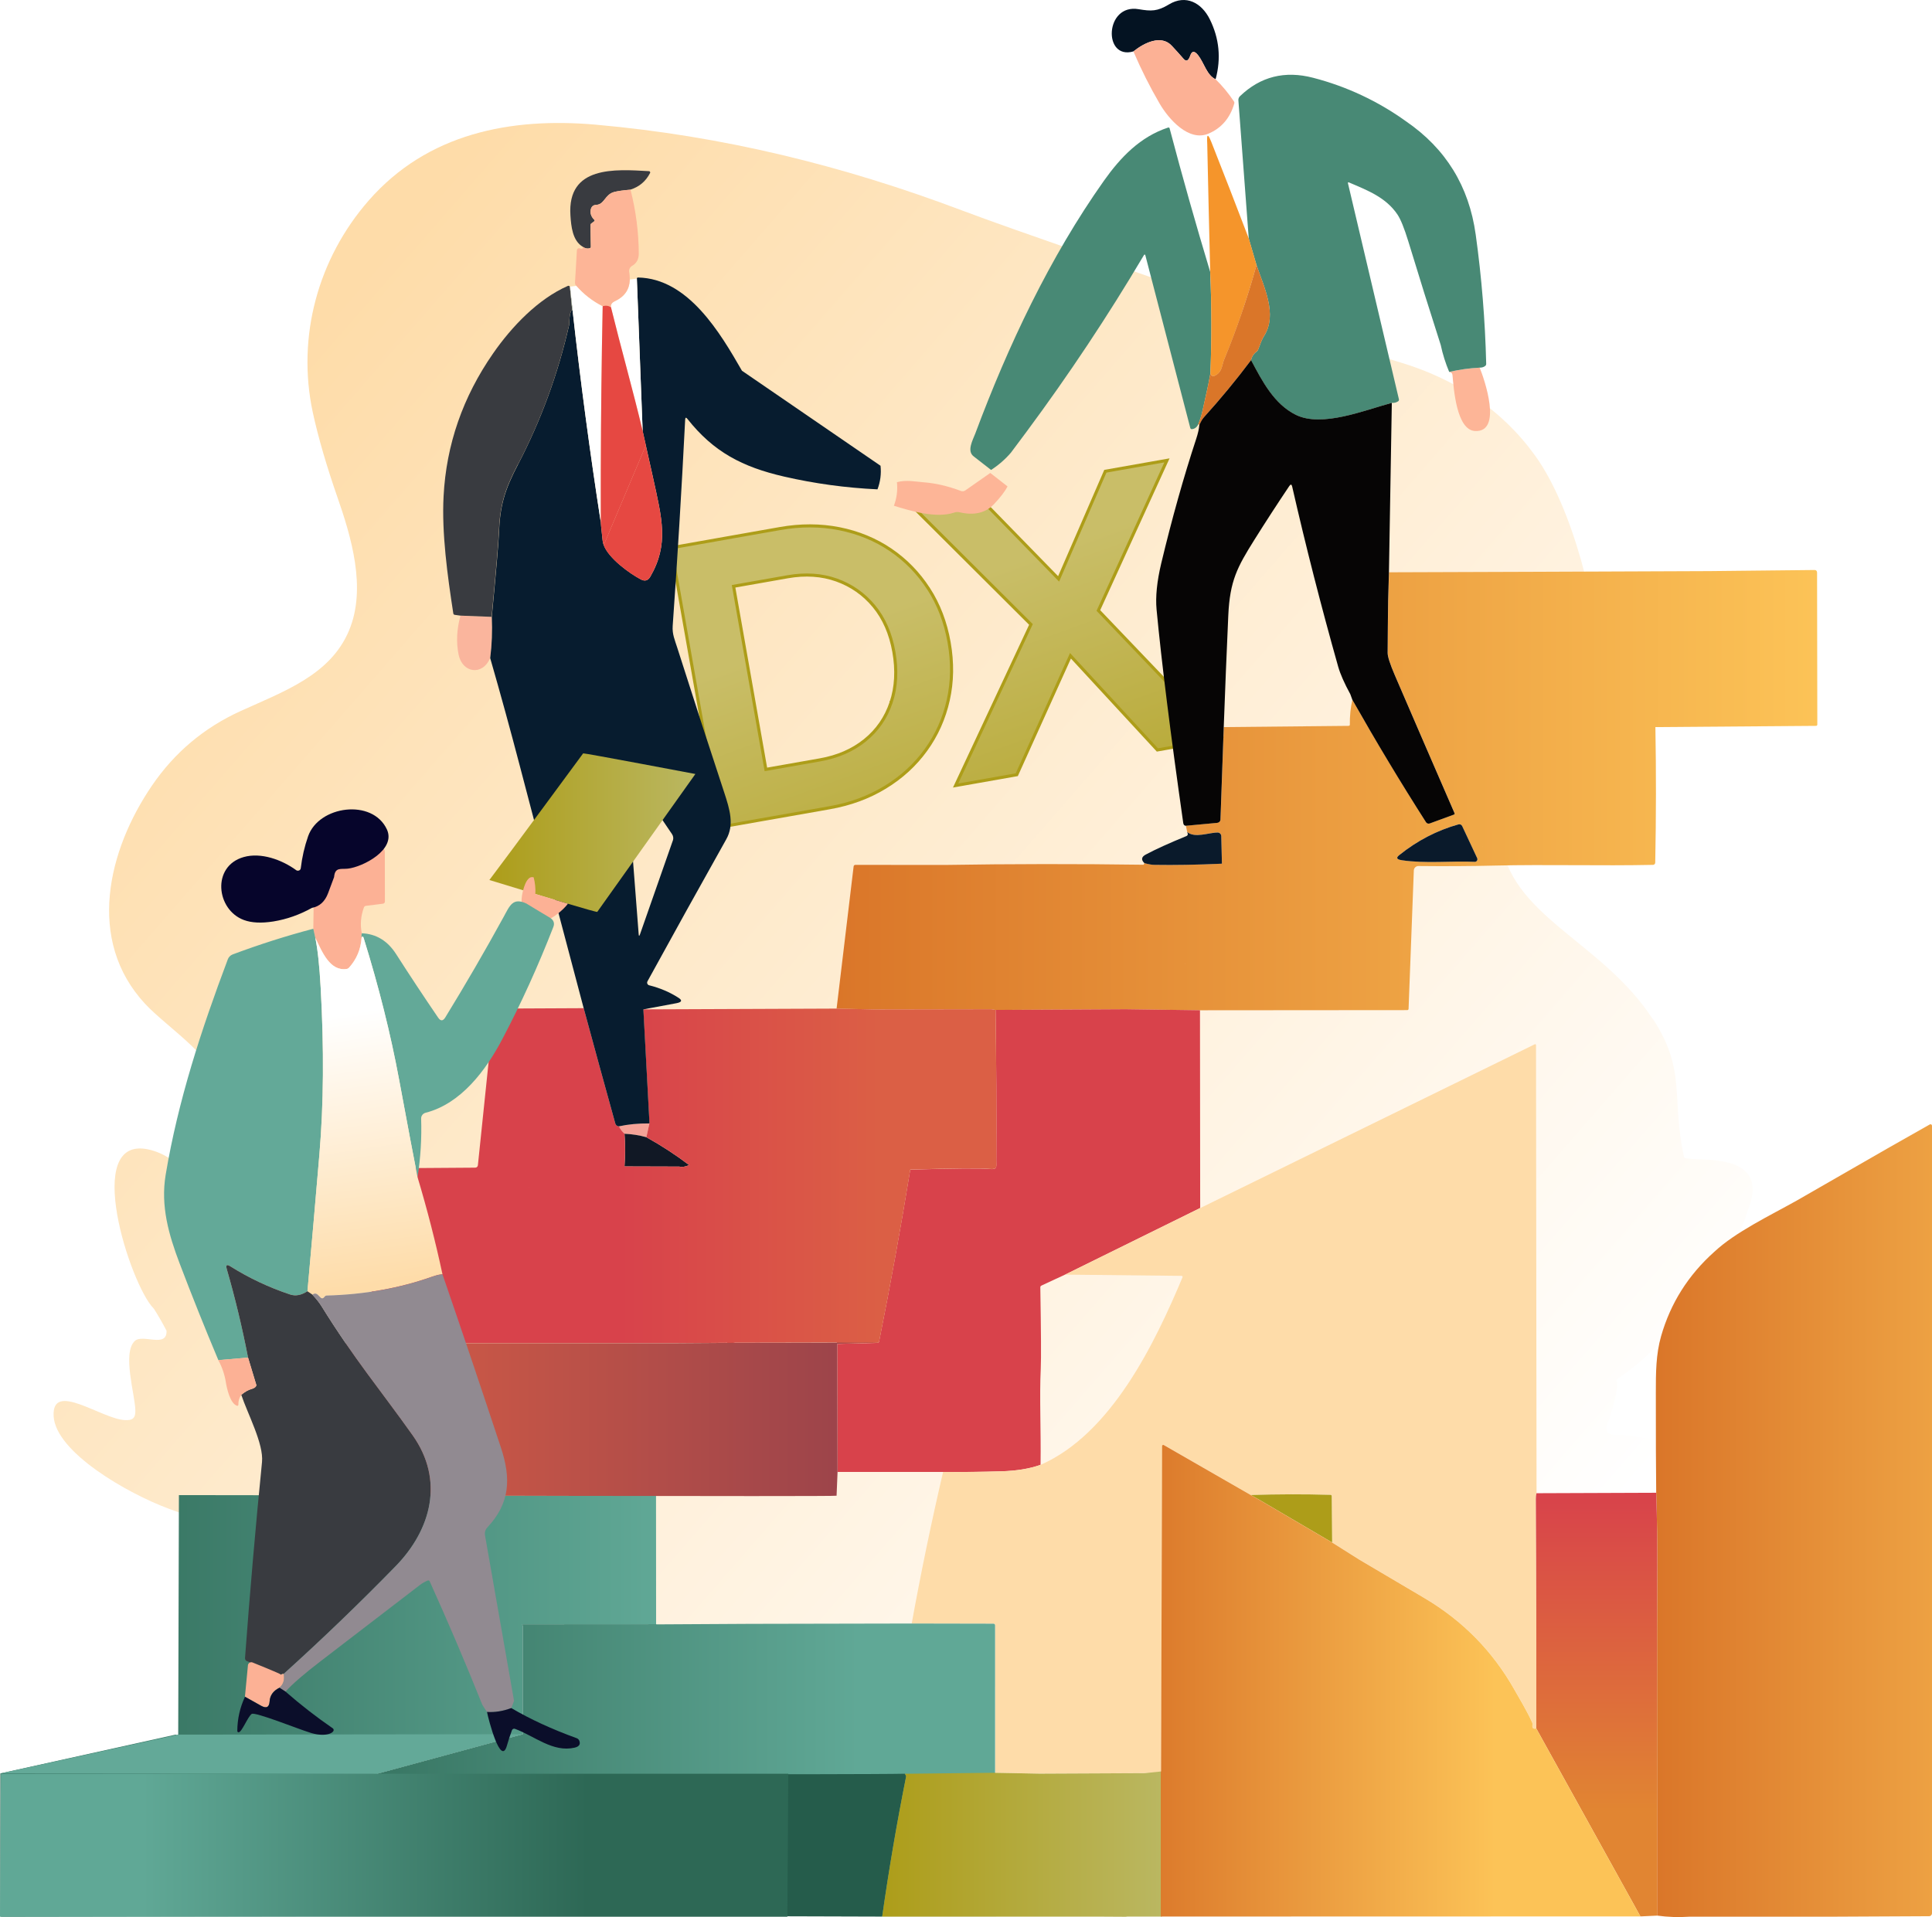 <?xml version="1.0" encoding="UTF-8"?>
<svg id="a" data-name="Layer 1" xmlns="http://www.w3.org/2000/svg" xmlns:xlink="http://www.w3.org/1999/xlink" viewBox="0 0 470.82 467.26">
  <defs>
    <linearGradient id="b" x1="376.07" y1="-1483.58" x2="52.88" y2="-1202.1" gradientTransform="translate(0 -1095.35) scale(1 -1)" gradientUnits="userSpaceOnUse">
      <stop offset="0" stop-color="#fff"/>
      <stop offset="1" stop-color="#fedca9"/>
    </linearGradient>
    <linearGradient id="c" x1="229.85" y1="250.75" x2="195.31" y2="155.94" gradientUnits="userSpaceOnUse">
      <stop offset="0" stop-color="#ad9d19"/>
      <stop offset="1" stop-color="#c9be68"/>
    </linearGradient>
    <linearGradient id="d" x1="287.07" y1="229.9" x2="252.53" y2="135.1" xlink:href="#c"/>
    <linearGradient id="e" x1=".08" y1="-1511.14" x2="159.89" y2="-1511.14" gradientTransform="translate(0 -1095.35) scale(1 -1)" gradientUnits="userSpaceOnUse">
      <stop offset="0" stop-color="#2d6855"/>
      <stop offset="1" stop-color="#60a896"/>
    </linearGradient>
    <linearGradient id="f" x1="203.87" y1="-1287.93" x2="442.87" y2="-1287.93" gradientTransform="translate(0 -1095.35) scale(1 -1)" gradientUnits="userSpaceOnUse">
      <stop offset="0" stop-color="#da7629"/>
      <stop offset="1" stop-color="#fcc357"/>
    </linearGradient>
    <linearGradient id="g" x1="214.34" y1="-1381.98" x2="60.71" y2="-1381.98" gradientTransform="translate(0 -1095.35) scale(1 -1)" gradientUnits="userSpaceOnUse">
      <stop offset="0" stop-color="#db5f45"/>
      <stop offset=".41" stop-color="#d8424b"/>
    </linearGradient>
    <linearGradient id="h" x1="403.52" y1="-1465.99" x2="524.23" y2="-1465.99" xlink:href="#f"/>
    <linearGradient id="i" x1="72.7" y1="-1441.29" x2="214.13" y2="-1441.29" gradientTransform="translate(0 -1095.35) scale(1 -1)" gradientUnits="userSpaceOnUse">
      <stop offset="0" stop-color="#db5f45"/>
      <stop offset="1" stop-color="#98424b"/>
    </linearGradient>
    <linearGradient id="j" x1="389.08" y1="-1562.45" x2="389.08" y2="-1459.18" gradientTransform="translate(0 -1095.35) scale(1 -1)" gradientUnits="userSpaceOnUse">
      <stop offset=".25" stop-color="#e18532"/>
      <stop offset="1" stop-color="#d8424b"/>
    </linearGradient>
    <linearGradient id="k" x1="58.41" y1="-1526.74" x2="209.24" y2="-1526.74" xlink:href="#e"/>
    <linearGradient id="l" x1="214.99" y1="-1544.82" x2="283.13" y2="-1544.82" gradientTransform="translate(0 -1095.35) scale(1 -1)" gradientUnits="userSpaceOnUse">
      <stop offset="0" stop-color="#ad9d19"/>
      <stop offset="1" stop-color="#bab761"/>
    </linearGradient>
    <linearGradient id="m" x1="277" y1="-1505" x2="364.4" y2="-1505" xlink:href="#f"/>
    <linearGradient id="n" x1="143.3" y1="-1545.1" x2="34.7" y2="-1545.1" xlink:href="#e"/>
    <linearGradient id="o" x1="119.26" y1="-1298.28" x2="169.46" y2="-1298.28" xlink:href="#l"/>
    <linearGradient id="p" x1="81.69" y1="-1342.75" x2="91.46" y2="-1408.56" xlink:href="#b"/>
    <linearGradient id="q" x1="140.73" y1="-1166.2" x2="166.8" y2="-1181.38" gradientTransform="translate(0 -1095.35) scale(1 -1)" gradientUnits="userSpaceOnUse">
      <stop offset="0" stop-color="#b2ddd0"/>
      <stop offset=".17" stop-color="#acd9cc"/>
      <stop offset=".41" stop-color="#9bd1c1"/>
      <stop offset=".67" stop-color="#7fc3b0"/>
      <stop offset=".73" stop-color="#78bfab"/>
    </linearGradient>
    <linearGradient id="r" x1="139.51" y1="-1168.3" x2="165.58" y2="-1183.47" xlink:href="#q"/>
    <filter id="s" data-name="drop-shadow-1" filterUnits="userSpaceOnUse">
      <feOffset dx="4" dy="4"/>
      <feGaussianBlur result="t" stdDeviation="3"/>
      <feFlood flood-color="#8c7741" flood-opacity=".5"/>
      <feComposite in2="t" operator="in"/>
      <feComposite in="SourceGraphic"/>
    </filter>
  </defs>
  <path d="m402.81,248.34c8.26,12.7,4.39,19.04,7.58,33.66.38,1.74,22.11-2.75,15.46,13.23-.64,2.26-1.51,4.37-2.62,6.32-1.01,2.1-2.45,4.52-4.33,7.24-3.79,5.52-8.15,11.15-13.07,16.9-3.48,4.08-7.32,7.5-11.51,10.27l-.44.41c.89,1.5-1.11,7.79-2.34,11.23-.33.93.27,1.92,1.24,2.06h.07c.07.02.15.03.22.02,1.96-.03,3.91.16,5.83.57.05,0,.09.02.14.02,3.28.25,6.48.96,9.6,2.14,9.9,4.1,3.27,14.74.22,20.65-2.31,4.46-3.06,9.19-2.26,14.18v.17c-.04.3-.32.5-.62.46-3.6-.58-7.09-.99-10.45-1.23-.33-.02-.65.06-.92.23-18.96,11.76-40.01,22.5-62.12,26.59-30.27,5.61-62.39,1.27-91.73-2.57-15.19-1.99-30.88-4.5-47.06-7.52-19.58-3.66-39.15-7.35-58.72-11.05-13.1-2.48-22.72-4.11-32.99-6.61-11.19-2.73-22.3-5.75-33.33-9.05-9.27-2.78-18.43-5.56-27.51-8.92-10.15-3.76-27.59-13.8-28.08-22.57-.49-8.77,11.81.81,17.47.96.68.02,1.44,0,1.93-.47.5-.48.52-1.26.51-1.95-.05-3.69-3.26-13.93-.13-16.87,1.91-1.79,7.91,1.82,7.73-2.49-.92-1.79-1.92-3.53-2.99-5.23-.06-.09-.12-.17-.2-.25-5.64-5.77-17.52-42.28-1.19-38.7,3.53.78,6.76,2.88,8.89,5.8.81,1.11,5.77,15.08,7.11,10.32l2.73-9.26c.05-.17.07-.34.06-.51-.29-6.38-.56-12.76-.81-19.14-.35-8.93-13.11-16.55-18.84-22.73-14.42-15.56-8.99-37.49,1.65-53.11,5.5-8.09,12.71-14.16,21.62-18.22,10.59-4.82,21.9-8.77,26.45-19.65,4.32-10.33.53-22.85-2.95-32.82-2.31-6.64-4.56-14.12-5.9-20.4-3.92-18.39,1.28-37.44,13.64-51.58,14.3-16.36,34.58-20.32,55.36-18.48,30.76,2.73,60.14,9.93,89.09,20.85,14.9,5.62,40.18,14.02,69.78,24.76,12.28,4.45,24.67,8.57,37.19,12.34,13.28,4,24.63,11.36,32.8,22.67,9.31,12.87,15.16,37.28,16.15,53.02,1.63,26.05-25.63,29.99-24.58,40.04,2.01,19.29,24.63,25.11,37.11,44.3l.06-.03Z" style="fill: url(#b);"/>
  <path d="m226.29,143.51c-2.47-3.82-5.56-6.99-9.26-9.5s-7.87-4.22-12.48-5.14c-4.62-.91-9.45-.93-14.48-.04l-13.36,2.36-4.45.79-8.71,1.54,12,68.05,9-1.59,4.16-.73,13.55-2.39c4.97-.88,9.45-2.53,13.45-4.97,4-2.43,7.3-5.46,9.93-9.09,2.62-3.62,4.44-7.67,5.44-12.14,1.01-4.47,1.08-9.16.22-14.06s-2.53-9.27-5-13.09h-.01Zm-9.14,27.71c-1.24,3.71-3.36,6.78-6.36,9.21-3,2.43-6.66,4.02-10.98,4.78l-13.17,2.32-7.87-44.63,13.17-2.32c4.32-.76,8.3-.5,11.92.79s6.66,3.42,9.11,6.38,4.07,6.67,4.86,11.12.57,8.63-.67,12.34h-.01Z" style="fill: url(#c); stroke: #ad9d19; stroke-miterlimit: 10; stroke-width: .75px;"/>
  <path d="m297.54,180.06l-29.87-31.26,16.71-36.59-15.01,2.65-11.39,26.24-20.16-20.68-15.68,2.77,29.1,29.01-18.36,39.26,14.9-2.63,13.09-28.99,21.18,22.95,15.49-2.73h0Z" style="fill: url(#d); stroke: #ad9d19; stroke-miterlimit: 10; stroke-width: .75px;"/>
  <path d="m72.69,364.44l87.18.12.02,31.31-32.51.02c-.27,0,.03.2,0,.48v26.32l-35.43,9.63.19,34.71-91.75.14c-.17,0-.3-.13-.3-.3s-.03-34.63,0-34.62l42.7-9.46c.23.1.5.23.6,0,.03-.06.04.06.04,0l.17-58.38,29.09.04h0Z" style="fill: url(#e);"/>
  <path d="m153.66,46.23c-1.81.15-3.14.34-4.01.57-2.26.61-2.35,3.05-4.34,3.13-.74.03-1.19.41-1.34,1.13-.19.92.09,1.76.86,2.52.1.09.1.25,0,.34,0,0-.02.02-.03.02l-.71.53c-.13.1-.2.28-.2.49l.1,5.16c0,.19-.12.35-.3.39-.56.14-1.1.03-1.62-.33-2.56-1.48-2.88-4.99-3.06-7.7-.78-12.11,10.83-11.24,19.15-10.76.17,0,.3.16.29.33,0,.04,0,.08-.03.12-1.03,2-2.61,3.35-4.76,4.04v.02Z" style="fill: #393b40;"/>
  <path d="m360.59,89.61c1.12,2.73,5.68,15.84-1.16,15.44-4.51-.27-5.16-10.39-5.46-13.55-.05-.58-.28-.72-.81-.85,2.44-.57,4.92-.91,7.43-1.04Z" style="fill: #fdb597;"/>
  <path d="m112.21,150.07l7.62.3c.15,3.38.03,6.72-.39,10.05-1.9,4.39-6.77,3.59-7.68-.86-.61-3-.46-6.16.45-9.48h0Z" style="fill: #fab59d;"/>
  <path d="m442.8,139.48c0-.31-.25-.55-.54-.55l-25.66.27-43.07.17-35.03.12-.2,6.98c-.06,4.21-.1,8.42-.12,12.63,0,.93.58,2.74,1.74,5.45,4.76,11.06,9.61,22.26,14.55,33.62v.02c.05.15-.02.3-.16.35l-5.89,2.16c-.33.12-.71,0-.9-.31-6.24-9.79-12.23-19.74-17.95-29.84-.45,1.96-.65,3.99-.62,6.08,0,.16-.13.29-.29.29l-30.43.3-.8,22.55c-.02.41-.36.74-.8.78l-7.64.71.32,1.51c1.85,1.59,5.3.12,7.45.14.47,0,.85.4.86.89l.16,6.7c-6.12.28-11.58.37-16.36.29-.69,0-1.53-.15-2.53-.42-.1.11-.15.25-.15.4-16.19-.23-32.39-.21-48.58.05l-21.71-.02c-.22,0-.41.16-.43.39l-4.15,34.65,9.21.2,28.52-.05,1.02.17,31.67-.17,18.15.25,50.51-.04c.17,0,.3-.13.31-.3l1.28-33.74c.02-.6.52-1.08,1.12-1.08,6.37.07,12.59.04,18.65-.11,12.84-.3,25.71.1,38.51-.17.3,0,.55-.25.55-.55.22-11.22.23-22.23.04-33.03l39.15-.3c.17,0,.31-.14.31-.31l-.06-37.14h0Zm-155.56,74.53s-.05.06-.06.09c0-.04.04-.06.06-.09Zm-.04.3s0-.07-.01-.1c0,.04,0,.08.02.12,0,0,0,0-.01-.02h0Zm1.52,20.78s.04-.04.06-.07c-.02.03-.03.05-.06.07Zm.09-.15s.01-.1-.01-.15c.02.03.03.07.03.11,0,.02-.01.02-.02.04Zm82.77-95.07s-.06.04-.08.06c.03-.03.05-.04.08-.06Zm.18-.07s-.06,0-.09.02c.03,0,.06,0,.09-.02Zm-.47.54l.03-.1c-.02.05-.04.09-.04.15v-.05h.01Zm.14-.32s-.05.06-.06.1c.02-.04.04-.07.06-.1Zm-10.17,66.37v-.06s.02.07.04.1c-.01,0-.02-.03-.03-.04h-.01Zm0-.2s-.02.05-.03.07c0-.03.01-.05.03-.07Zm-1.89,3.86c-5.79-.26-12.04.47-17.84-.4-1.17-.17-1.36-.58-.56-1.22,4.39-3.53,9.2-6.03,14.45-7.5.36-.1.73.07.89.4l3.67,7.85c.04.09.06.19.06.29-.02.34-.31.61-.65.59h-.02Zm59.73-41.81s-.05-.02-.08-.02c.03,0,.05,0,.08.02Zm-2.68,2.75s-.06.02-.08.03c.03,0,.05-.03.08-.03Zm-.14.06s-.04.03-.05.05c.02-.02.03-.04.05-.05Zm-.1.1s-.02.04-.02.05c0-.02.01-.04.02-.05Zm-.06.14c0,.05-.01.09,0,.14v-.14Z" style="fill: url(#f);"/>
  <path d="m274.28,245.98l18.15.25.05,48.2-32.92,16.23-5.78,2.69c-.16.08-.27.24-.26.43.18,10.78.22,17.35.11,19.72-.34,7.07.07,14.84-.05,23.52-2.6.95-5.8,1.48-9.6,1.59-4.67.14-9.4.19-14.18.15h-25.69l-.07-31.2,9.82-.26c.17,0,.32-.13.36-.29,2.78-13.9,5.31-27.88,7.6-41.93,10.77-.32,17.21-.37,19.34-.15,1.98.2,1.63-.62,1.63-2,.07-12.26,0-24.52-.17-36.78l31.67-.17h-.01Z" style="fill: #d8424b;"/>
  <path d="m374.43,363.94c-.1.41-.15.86-.15,1.35.1,18.67.13,37.33.11,56-.73.18-1.04-.11-.93-.89.03-.21.01-.41-.06-.56-1.24-2.77-3.24-6.07-4.34-8.02-5.27-9.35-12.57-16.78-21.88-22.3-5.28-3.12-10.56-6.24-15.84-9.35l-6.68-4.21-.1-11.31c0-.17-.13-.3-.3-.3-6.42-.19-12.89-.18-19.42.04l-21.21-12.19c-.13-.08-.29-.04-.36.09,0,0,0,0,0,.01-.02.04-.04.09-.04.14l-.26,79.3c0,.18-.13.32-.3.33l-2.56.1-26.76.12-10.82-.21v-35.94c0-.22-.18-.39-.4-.39l-19.95-.04c2.24-12.37,4.79-24.69,7.65-36.95,4.78.04,9.51,0,14.18-.15,3.8-.11,7-.64,9.6-1.59,17.24-7.56,27.82-29.63,34.56-45.69.06-.13,0-.28-.13-.34,0,0,0,0-.01,0-.04-.01-.07-.02-.11-.02l-28.33-.3,32.92-16.23,81.52-39.92c.1-.05.22,0,.27.09.01.03.02.06.02.09l.13,109.25h-.01Z" style="fill: #fedca9;"/>
  <path d="m158.26,273.82l-.74,3.36c-1.75-.5-3.53-.78-5.35-.84-.58-.5-1.04-1.12-1.36-1.81,2.21-.49,4.69-.73,7.45-.71h0Z" style="fill: #f4a398;"/>
  <path d="m152.17,276.34c1.81.07,3.6.35,5.35.84,3.63,2.01,7.1,4.27,10.42,6.79-.92.42-1.72.54-2.39.37l-13.36-.04c.19-2.77.19-5.43,0-7.97h-.01Z" style="fill: #111825;"/>
  <path d="m242.79,282.93c.07-12.26,0-24.52-.17-36.78l-1.02-.17-28.52.05-9.21-.2-47.1.19,1.49,27.8-.74,3.36c3.63,2.01,7.1,4.27,10.42,6.79-.92.42-1.72.54-2.39.37l-13.36-.04c.19-2.77.19-5.43,0-7.97-.58-.5-1.04-1.12-1.36-1.81-.47-.03-.77-.28-.9-.74-2.6-9.37-5.17-18.72-7.69-28.05l-21.08.1c-.42,0-.77.31-.81.71l-3.89,37.47c-.03.34-.31.59-.64.59l-21.46.15c-.3,0-.54.23-.58.52l-4.58,42.1h75.17l12.8-.09c.19.14.82.14,1.91-.01l24.81-.05c.13.05.18.15.17.32l9.82-.26c.17,0,.32-.13.36-.29,2.78-13.9,5.31-27.88,7.6-41.93,10.77-.32,17.21-.37,19.34-.15,1.98.2,1.63-.62,1.63-2v.02Zm-114.68,2.49v-.08s0,.08.03.11c0-.01-.02-.02-.02-.04h0Zm.88,4s-.07-.06-.11-.1c.06.05.11.1.19.13-.03,0-.05-.02-.07-.04h0Zm3.94,36.83s.02-.07,0-.11c0,.02,0,.05,0,.07,0,.01,0,.02-.02.04h.01Zm20.02-30.82h-.03s.07,0,.1-.03c-.02.02-.05.03-.08.04h0Z" style="fill: url(#g);"/>
  <path d="m470.77,274.2c-.1-.17-.32-.23-.49-.13l-10.46,5.93-22.01,12.65c-6.57,3.68-14.85,7.62-20.03,12.45-6.35,5.67-10.68,12.53-12.98,20.58-1.27,4.43-1.28,8.97-1.28,13.76,0,11.03.02,19.16.09,24.38.44,13.14.21,23.07.21,34.38v68.7c2.61.36,5.23.45,7.87.27h34.17l24.26-.12c.38,0,.69-.31.7-.69v-191.98c0-.06-.02-.12-.05-.18h0Zm-33.9,190.22s.01-.05.01-.07c0,.03,0,.05-.01.07Zm-.06.14s.03-.04.04-.07c0,.02-.03.05-.04.07Zm-.04-.49l.03.06s-.03-.05-.05-.07l.02.02h0Zm.09.2s0-.05-.02-.07c.01.02.01.05.02.07Z" style="fill: url(#h);"/>
  <path d="m179.06,327.29l35.07-.05c.13.05-10.07.15-10.09.32l.07,31.2-.24,5.8c0,.26-131.17-.12-131.17-.12v-36.73c0-.16.13-.3.3-.3l8.44-.02h82.92l14.71-.1h-.01Z" style="fill: url(#i);"/>
  <path d="m403.61,363.83c.44,13.14.21,23.07.21,34.38v68.7l-4.06.19-25.37-45.8c.03-18.67,0-37.34-.11-56,0-.49.05-.94.15-1.35l29.19-.11h-.01Z" style="fill: url(#j);"/>
  <path d="m304.82,364.39c6.52-.21,13-.23,19.42-.04.17,0,.3.14.3.3l.1,11.31-17.23-10.1-2.59-1.47h0Z" style="fill: #ad9d19;"/>
  <path d="m242.09,395.75l-19.95-.04-39.4.08-22.7.13-.15-.05-32.51.02c-.27,0,.03.2,0,.48v26.32l-35.43,9.63.19,34.71,150.64.04-.28-34.99v-35.94c0-.22-.18-.39-.4-.39h-.01Zm-83.69,37.18s-.04.03-.05.05c.01-.02.03-.04.05-.05Zm24.92-30.97c0,.06,0,.12-.02.17,0-.07.03-.13.02-.2v.03Zm-.04.36c-.02.06-.06.11-.08.16.03-.05.07-.1.08-.16Zm-.31.44s.1-.07.14-.12c-.04.05-.09.08-.14.12Zm-.14.11c-.06.03-.12.04-.18.06.06-.02.13-.03.18-.06Zm-24.51,30.21s0-.02,0-.04c0,.04,0,.08,0,.12,0-.03-.02-.05-.02-.08h.01Z" style="fill: url(#k);"/>
  <path d="m220.51,432.32c.23.32.33.56.3.72-2.26,11.33-4.2,22.69-5.82,34.1l-23.1-.07-9.5-34.62s32.98,0,38.12-.13h0Z" style="fill: #255c4b;"/>
  <path d="m283.13,431.75l-4.12.43-25.69.12-10.82-.21-21.99.24c.23.32.33.56.3.72-2.26,11.33-4.2,22.69-5.82,34.1h52.4l6.9.04.48-.05h8.36v-35.38h0Z" style="fill: url(#l);"/>
  <path d="m374.38,421.3c-.73.18-1.04-.11-.93-.89.03-.21.01-.41-.06-.56-1.24-2.77-3.24-6.07-4.34-8.02-5.27-9.35-12.57-16.78-21.89-22.3-5.28-3.12-10.56-6.24-15.84-9.35l-6.68-4.21-17.23-10.1-2.59-1.47-21.21-12.19s-.09-.04-.14-.04c-.15,0-.27.12-.27.27l-.26,79.3c0,.06-.03.1-.06.15v35.24l116.88-.03-25.37-45.8h-.01Z" style="fill: url(#m);"/>
  <path d="m191.88,467.18H0l.22-34.86h191.88l-.22,34.86Z" style="fill: url(#n);"/>
  <path d="m.09,432.25l91.86.07,35.43-9.63-83.99.1S.09,432.25.09,432.25Z" style="fill: #63a998;"/>
  <path d="m296.24,19.32c-2.16-.99-2.78-3.95-4.25-5.84-.89-1.14-1.53-1.12-1.93.07-.44,1.32-1.01,1.56-1.71.7-.86-1.03-1.82-2.02-2.72-3.02-2.58-2.9-6.76-.83-9.42,1.3-7.45,2.17-7-11.71,1.27-10.29,3.09.52,4.55.55,7.38-1.16,4.14-2.5,7.97-.39,9.95,3.6,2.33,4.68,2.8,9.56,1.43,14.64Z" style="fill: #041322;"/>
  <path d="m296.24,19.32c1.62,1.58,3.11,3.38,4.46,5.39.11.16.14.36.08.54-1.02,3.53-3.11,5.97-6.27,7.32-4.81,2.05-9.71-3.54-11.91-7.31-2.4-4.12-4.53-8.36-6.39-12.72,2.66-2.13,6.83-4.2,9.42-1.3.9,1,1.86,1.99,2.72,3.02.7.86,1.27.62,1.71-.7.4-1.19,1.04-1.21,1.93-.07,1.47,1.88,2.09,4.85,4.25,5.84h0Z" style="fill: #fcb195;"/>
  <path d="m359.62,57.16c-1.63-11.77-7.3-20.97-17.01-27.61-6.81-4.9-14.48-8.49-22.6-10.59-6.9-1.8-12.85-.31-17.84,4.49-.27.26-.41.63-.38,1l2.53,33.72,1.88,6.44c1.82,5.35,5.15,12.03,1.88,17.23-.74,1.17-1,2.23-1.5,3.43-.07.16-.19.32-.36.44-.71.51-1.16,1.21-1.35,2.07,2.76,5.22,5.63,10.72,10.89,13.33,6.37,3.16,16.63-1.08,23.41-2.91.61.04,1.13-.1,1.57-.4.14-.1.21-.29.17-.48l-12.41-52.61c-.06-.26.03-.34.27-.23,4.45,1.91,8.95,3.6,11.78,7.8.79,1.18,1.67,3.36,2.64,6.52,2.57,8.45,5.21,16.88,7.91,25.29.48,2.25,1.17,4.44,2.06,6.56,2.44-.57,4.92-.91,7.43-1.04.57,0,1.03-.14,1.39-.45.13-.11.21-.3.2-.51-.26-10.54-1.11-21.06-2.56-31.5h0Zm-64.7,9.09c.36,8.28.38,16.55.04,24.81-.52,3.04-1.27,6.04-1.91,9.05-.25,1.16-.61,2.3-1.08,3.4-.35.67-.86,1.04-1.53,1.09-.17.01-.32-.1-.37-.28l-10.93-42.01c-.09-.35-.23-.37-.41-.06-8.78,14.82-18.32,29.17-28.58,43-2.4,3.24-3.67,4.93-3.8,5.09-1.4,1.63-3.01,3.03-4.83,4.2l-4.21-3.28c-1.79-1.31-.23-4.02.37-5.61,7.97-21.36,18.14-42.94,31.34-61.59,4.08-5.76,8.88-10.75,15.65-12.97.15-.05.31.03.36.18v.02c3.11,11.8,6.41,23.45,9.88,34.95h.01Z" style="fill: #488975;"/>
  <path d="m304.33,58.15l1.88,6.44c-2.16,7.87-4.8,15.57-7.9,23.09-.52,1.25-.43,2.87-2.07,3.8-.61.35-1.04.21-1.28-.42.34-8.27.33-16.54-.04-24.81-.26-10.38-.5-20.77-.72-31.15-.02-.81-.3-3.77,1-.49,3.08,7.82,6.13,15.67,9.13,23.54h0Z" style="fill: #f5952b;"/>
  <path d="m306.21,64.59c1.82,5.35,5.15,12.03,1.88,17.23-.74,1.17-1,2.23-1.5,3.43-.07.16-.19.32-.36.44-.71.51-1.16,1.21-1.35,2.07-3.61,4.82-7.44,9.46-11.48,13.92-.52.58-.79,1.18-1.12,1.85-.07-.13-.17-.14-.32-.02.47-1.11.83-2.24,1.08-3.4.65-3.01,1.4-6.01,1.91-9.05.24.63.67.77,1.28.42,1.65-.93,1.55-2.55,2.07-3.8,3.1-7.52,5.73-15.22,7.9-23.09h.01Z" style="fill: #da7629;"/>
  <path d="m354.45,198.17c-4.87-11.2-9.72-22.4-14.55-33.62-1.16-2.71-1.75-4.52-1.74-5.45.02-4.21.07-8.42.12-12.63l.2-6.98.7-41.3c-6.77,1.82-17.04,6.06-23.41,2.91-5.26-2.61-8.13-8.11-10.89-13.33-3.61,4.82-7.44,9.46-11.48,13.92-.52.58-.79,1.18-1.12,1.85-.08.95-.33,2.09-.77,3.42-3.07,9.33-5.91,19.44-8.52,30.33-1.05,4.41-1.43,8.17-1.14,11.27,1.2,12.71,3.37,30.06,6.5,52.03.06.44.27.66.63.68l7.64-.71c.44-.04.78-.37.8-.78l.8-22.55c.33-9.09.7-18.18,1.11-27.26.38-8.42,2.22-11.8,6.33-18.36,2.74-4.37,5.58-8.75,8.53-13.14.34-.51.58-.46.71.14,3.33,14.58,7.07,29.22,11.22,43.92.5,1.75,1.48,3.98,2.95,6.68l.49,1.35c5.78,10.2,11.76,20.15,17.95,29.84.19.3.56.43.9.31l5.89-2.16h.02c.14-.06.2-.22.14-.36v-.02Z" style="fill: #060505;"/>
  <path d="m341.54,209.65c-1.17-.17-1.36-.58-.56-1.22,4.39-3.53,9.2-6.03,14.45-7.5.36-.1.73.07.89.4l3.67,7.85c.14.31,0,.68-.3.82-.09.04-.19.06-.29.06-5.79-.26-12.04.47-17.84-.4h-.02Zm-52.23-6.87c1.85,1.59,5.3.12,7.45.14.47,0,.85.4.86.89l.16,6.7c-6.12.28-11.58.37-16.36.29-.69,0-1.53-.15-2.53-.42-.85-.82-.74-1.52.32-2.09,2.39-1.28,5.69-2.78,9.89-4.5.39-.16.46-.49.21-1h0Z" style="fill: #0a1a2b;"/>
  <path d="m180.81,90.36c-5.26-9.16-13.08-22.5-25.33-22.72h-.02c-.15,0-.27.13-.26.29l1.41,37.14c.26,1.16.52,2.34.78,3.5.58,2.59,1.16,5.17,1.73,7.76,2.2,10.07,3.95,16.3-.65,24.24-.55.95-1.31,1.17-2.28.66-2.81-1.48-7.84-5.12-9.06-8.37-.14-.36-.24-.73-.27-1.08-.14-1.5-.35-2.98-.45-4.47-2.67-17.19-4.96-34.42-6.88-51.7h-.07c-.74.06-.75,3.53-.76,3.6-2.7,11.89-6.85,23.21-12.45,33.97-3.31,6.35-4.4,10.04-4.66,16.8-.09,2.26-.67,9.05-1.74,20.38.15,3.38.03,6.72-.39,10.05,2.52,8.75,4.92,17.5,7.21,26.25,5.14,19.67,10.33,39.36,15.57,59.08,2.52,9.33,5.09,18.68,7.69,28.05.13.46.43.71.9.74,2.21-.49,4.69-.73,7.45-.71l-1.49-27.8,8.03-1.5c1.33-.25,1.51-.68.56-1.3-2.14-1.39-4.54-2.41-7.18-3.07-.06,0-.11-.04-.16-.06-.32-.17-.44-.58-.26-.9,0,0,0,0,0,0,6.27-11.44,12.68-22.99,19.22-34.65,1.97-3.51.84-7.26-.49-11.31-3.89-11.78-7.71-23.58-11.48-35.4-.59-1.85-1.24-3.29-1.1-5.26,1.16-16.33,2.17-33.09,3.04-50.28.03-.56.22-.62.56-.18,6.35,8.04,13.37,11.71,23.55,14.05,7.48,1.72,15.06,2.75,22.76,3.11.7-1.86.95-3.77.74-5.75m-50.61,91.34l-8,22.85c-.18.51-.29.5-.33-.05l-3.05-39.45c-.08-1.05.18-1.14.77-.27l10.39,15.34c.33.47.41,1.06.23,1.58h0Z" style="fill: #071c2f;"/>
  <path d="m142.12,183.61s-18.91,25.7-22.86,30.88c0,0,5.22,1.6,11.01,3.35,2.75.83,5.63,1.69,8.14,2.44,4.01,1.19,7.08,2.06,7.14,1.98l23.91-33.61s-27.27-5.17-27.34-5.03h0Z" style="fill: url(#o);"/>
  <path d="m132.56,224.64c1.05-.41,2.15-1.03,3.22-1.83,1.05-.79,1.94-1.66,2.63-2.54-2.45-.72-5.25-1.57-7.95-2.38.08-1.36-.06-2.73-.41-4.05-1.26-.39-2.01,1.24-2.46,2.76-.44,1.51-.77,3.42-.12,5.12l5.1,2.91h-.01Zm-44.38,2.84c-.12.41-.14.76-.06,1.06-.19,2.82-1.21,5.25-3.07,7.32-.15.16-.34.27-.55.3-4.08.64-5.99-4.12-7.67-7.63l-.48-2.15.09-5.98c1.84-.42,3.1-1.68,3.78-3.77.44-1.33.87-2.66,1.3-4,.38-.67.9-1.03,1.56-1.08,3.95-.33,7.14-1.73,9.57-4.18.75-.76,1.13-.62,1.13.43l.02,11.96c0,.26-.22.48-.5.51l-4.16.52c-.2.03-.37.17-.45.37-.78,2.12-.95,4.23-.52,6.33h.01Z" style="fill: #fcb195;"/>
  <path d="m128.32,220.25l3,1.82,2.62,1.56c.97.58,1.28,1.35.91,2.3-3.72,9.56-7.87,18.69-12.47,27.4-3.95,7.51-10.04,15.7-18.67,17.89-.65.17-1.1.76-1.08,1.44.16,4.76-.13,9.51-.87,14.27-.86-4.34-2.37-12.29-4.51-23.85-2.05-11.05-4.92-22.53-8.62-34.44-.14-.46-.31-.49-.51-.11-.07-.3-.05-.65.06-1.06,3.51.15,6.29,1.85,8.36,5.09,3.34,5.21,6.75,10.37,10.23,15.47.6.88,1.18.87,1.74-.04,4.94-8.05,9.68-16.22,14.22-24.5,1.5-2.75,2.23-4.83,5.59-3.25h0Zm-51.97,6.12l.48,2.15c.59,2.83,1.03,6.91,1.32,12.24.82,14.85.72,28.33-.3,40.45-.94,11.17-1.92,22.33-2.92,33.5-1.47.98-2.89,1.24-4.27.79-5.11-1.7-9.95-3.99-14.52-6.85-.87-.55-1.16-.33-.88.66,2.05,7.11,3.79,14.32,5.19,21.59l-7.24.61c-3.28-7.8-6.43-15.66-9.44-23.58-2.66-7.01-4.66-13.99-3.4-21.58,3.03-18.16,8.69-35.38,15.15-52.54.2-.54.63-.97,1.17-1.18,6.49-2.43,13.04-4.52,19.66-6.26h0Z" style="fill: #63a998;"/>
  <path d="m76.83,228.53c1.67,3.51,3.59,8.27,7.67,7.63.21-.03.4-.14.55-.3,1.86-2.06,2.89-4.5,3.07-7.32.2-.38.37-.34.51.11,3.7,11.91,6.57,23.39,8.62,34.44,2.14,11.56,3.65,19.51,4.51,23.85,2.34,7.81,4.37,15.69,6.07,23.65-.62,0-1.49.21-2.61.61-7.85,2.78-16.39,4.3-25.6,4.55-.19,0-.37.11-.5.29-1.07,1.44-1.48-1.69-2.98-.49l-1.21-.82c1-11.16,1.98-22.33,2.92-33.5,1.03-12.12,1.13-25.6.3-40.45-.29-5.33-.73-9.41-1.32-12.24h0Z" style="fill: url(#p);"/>
  <path d="m74.92,314.72l1.21.82c.95,1.02,1.68,1.94,2.2,2.77,8.05,12.99,14.41,20.47,22.22,31.48,7.77,10.94,4.6,22.99-4.16,31.96-8.81,9.03-17.91,17.78-27.27,26.23-.23-.04-.47.04-.63.21l-8.31-3.31c-.31-.12-.5-.44-.47-.77,1.19-16.06,2.57-31.98,4.14-47.76.44-4.45-3.54-11.8-5.05-16.39.92-.75,1.75-1.22,2.51-1.42.72-.19,1.23-.64,1.14-1v-.02l-2-6.62c-1.42-7.33-3.15-14.53-5.19-21.59-.28-.99,0-1.21.88-.66,4.57,2.87,9.41,5.15,14.52,6.85,1.37.46,2.79.19,4.27-.79h0Z" style="fill: #393b40;"/>
  <path d="m107.83,310.59c4.84,14.07,9.59,28.18,14.27,42.33,2.44,7.41,2.22,13.45-3.32,19.35-.52.56-.71,1.22-.58,1.98l7.07,40.3-.66,1.78c-2.02.76-4,1.07-5.93.95l-1.13-1.73c-3.99-9.96-8.27-20.01-12.84-30.13-.08-.18-.28-.26-.46-.19-.7.28-1.32.63-1.88,1.06-8.07,6.21-16.15,12.4-24.23,18.6-4,3.06-6.86,5.54-8.57,7.42l-1.47-.95c.95-.83,1.29-1.95,1.01-3.35,9.37-8.46,18.46-17.2,27.27-26.23,8.76-8.97,11.93-21.03,4.16-31.96-7.82-11.01-14.17-18.5-22.22-31.48-.52-.83-1.25-1.75-2.2-2.77,1.51-1.2,1.91,1.94,2.98.49.11-.17.3-.28.5-.29,9.22-.25,17.75-1.77,25.6-4.55,1.13-.4,2-.6,2.61-.61l.02-.02Z" style="fill: #918a91;"/>
  <path d="m60.45,330.9l2,6.62c.11.36-.37.82-1.09,1.02-.02,0-.03,0-.05.01-.76.2-1.59.67-2.51,1.42-.5.69-.74,1.49-.71,2.41,0,.14-.1.26-.23.26h-.07c-1.67-.49-2.5-4.14-2.76-5.78-.3-1.88-.91-3.66-1.83-5.35l7.24-.61h0Zm8.04,77.3c.17-.17.38-.24.63-.21.27,1.41-.06,2.53-1.01,3.35-1.52.75-2.32,1.85-2.41,3.32-.09,1.45-.78,1.81-2.08,1.08l-3.93-2.2.74-7.74c.12-.46.57-.74,1.01-.63.05.01.09.03.14.05.38.17,6.72,2.68,6.92,2.97h0Z" style="fill: #fcb195;"/>
  <path d="m68.11,411.35l1.47.95c3.68,3.22,7.54,6.22,11.57,8.99.87.88-1.72,2.44-6.03.87-2.18-.65-12.93-4.95-13.77-4.42-.93.59-2.39,4.44-3.19,4.48-.18,0-.33-.13-.33-.31v-.02c.02-2.92.64-5.69,1.87-8.33l3.93,2.2c1.3.72,1.99.36,2.08-1.08.09-1.47.9-2.57,2.41-3.32h-.01Z" style="fill: #0b0e2a;"/>
  <path d="m81.43,213.74c-.49,1.32-.98,2.63-1.47,3.94-.77,2.06-2.08,3.26-3.94,3.6-3.01,1.68-6.14,2.78-9.39,3.31-2.9.46-5.31.35-7.2-.35-6.75-2.5-7.9-13.1-.06-15.34,4.22-1.21,9.33.65,12.81,3.19.31.23.76.16.99-.15.07-.1.12-.22.13-.35.31-2.63.9-5.22,1.78-7.75,2.61-7.48,15.7-9.27,19.21-1.67,2.27,4.94-5.83,9.13-9.52,9.55-1.66.19-3.13-.44-3.35,2.02h.01Z" style="fill: #06052b;"/>
  <path d="m124.61,416.32c4.56,2.7,9.87,5.14,15.92,7.34.31.11.55.35.66.65.31.86-.08,1.41-1.17,1.66-5.3,1.21-9.72-2.82-14.53-4.59-.3-.11-.62.05-.73.34-.48,1.28-.88,2.51-1.21,3.69-1.5,5.42-4.57-6.51-4.87-8.15,1.93.13,3.9-.19,5.93-.95h0Z" style="fill: #0b0e2a;"/>
  <path d="m153.34,187.94c-.59-.87-.85-.78-.77.27l3.05,39.45c.04.54.15.56.33.05l8-22.85c.18-.52.1-1.11-.23-1.58l-10.39-15.34h0Z" style="fill: none;"/>
  <path d="m126.23,113.19c5.61-10.76,9.76-22.08,12.45-33.97.02-.07.03-3.54.76-3.6l-.57-5.75c-.08-.18-.29-.27-.48-.19-7.28,3.2-13.68,9.92-18.21,16.44-7.4,10.64-11.42,22.25-12.08,34.8-.48,9,.93,19.28,2.37,28.61.03.17.17.31.35.33l1.37.19,7.62.3c1.07-11.32,1.65-18.11,1.74-20.38.27-6.76,1.35-10.45,4.66-16.8l.02.02Z" style="fill: #393b40;"/>
  <path d="m156.18,141.23c.97.51,1.73.29,2.28-.66,4.6-7.94,2.86-14.17.65-24.24-.57-2.59-1.15-5.18-1.73-7.76l-10.27,24.3c1.22,3.24,6.25,6.89,9.06,8.37h.01Z" style="fill: #e64842;"/>
  <path d="m146.86,74.63c.18-.06.35-.1.52-.11-.17.02-.35.06-.52.11Z" style="fill: url(#q);"/>
  <path d="m140.48,69.68l-1.59.19.03.1.61,5.64c1.92,17.28,4.21,34.51,6.88,51.7,0-4.36,0-8.72,0-13.07.04-13.12.19-26.33.46-39.61-2.43-1.22-4.6-2.9-6.39-4.95h-.01Zm14.72-1.76l-1.72.21c-.05,2.41-1.25,4.18-3.65,5.3-.71.33-1.03.82-.95,1.45-.32-.2-.65-.31-.98-.36.34.04.66.16.98.36,2.48,10.09,5.32,20.08,7.73,30.19l-1.41-37.14h0Z" style="fill: #fff;"/>
  <path d="m153.66,46.23c-1.81.15-3.14.34-4.01.57-2.26.61-2.35,3.05-4.34,3.13-.74.03-1.19.41-1.34,1.13-.19.92.09,1.76.86,2.52,0,0,.02.02.02.03.08.11.06.26-.05.34l-.71.53c-.13.1-.2.28-.2.49l.1,5.16c0,.19-.12.35-.3.39-.56.14-1.1.03-1.62-.33.02.45-.25.56-.8.34-.05-.02-.1-.03-.15-.03-.27-.02-.51.19-.53.46,0,0,0,0,0,0l-.47,8c0,.19.05.38.17.52.06.07.12.13.18.19,1.81,2.06,3.94,3.72,6.39,4.95.18-.06.35-.1.52-.11.17-.02.34-.02.51,0,.34.04.66.16.98.36-.08-.63.24-1.12.95-1.45,2.4-1.12,3.6-2.89,3.65-5.3,0-.58-.02-1.18-.14-1.83-.11-.58.17-1.17.68-1.47,1.11-.63,1.66-1.63,1.66-2.99-.03-5.29-.71-10.5-2.02-15.61h.01Z" style="fill: #fdb597;"/>
  <path d="m139.52,75.62l-.61-5.64s0-.07-.03-.1l.57,5.75s.04-.01.07,0h0Z" style="fill: #393b40;"/>
  <path d="m139.52,75.62l-.61-5.64s0-.07-.03-.1l.57,5.75s.04-.01.07,0h0Z" style="fill: url(#r);"/>
  <path d="m148.88,74.87c-.64-.39-1.31-.47-2.01-.24-.27,13.28-.42,26.49-.46,39.61,0,4.35-.02,8.71,0,13.07.1,1.5.31,2.97.45,4.47.03.35.13.71.27,1.08l10.27-24.3c-.26-1.17-.51-2.34-.78-3.5-2.41-10.11-5.25-20.1-7.73-30.19h0Z" style="fill: #e64842;"/>
  <path d="m237.32,111.27l4.21,3.28c-.62,1.22-1.72,2.66-3.3,4.33-2.04,2.14-4.82,2.81-8.34,1.99-.46-.11-.94-.09-1.38.07-4.3,1.45-10.48-.37-14.67-1.67.7-1.86.95-3.77.74-5.75,2.35-.63,4.68-.1,6.6.04,2.85.22,5.86.92,9.01,2.11.35.13.75.07,1.07-.15l6.07-4.25h-.01Z" style="fill: #fdb597; filter: url(#s);"/>
</svg>